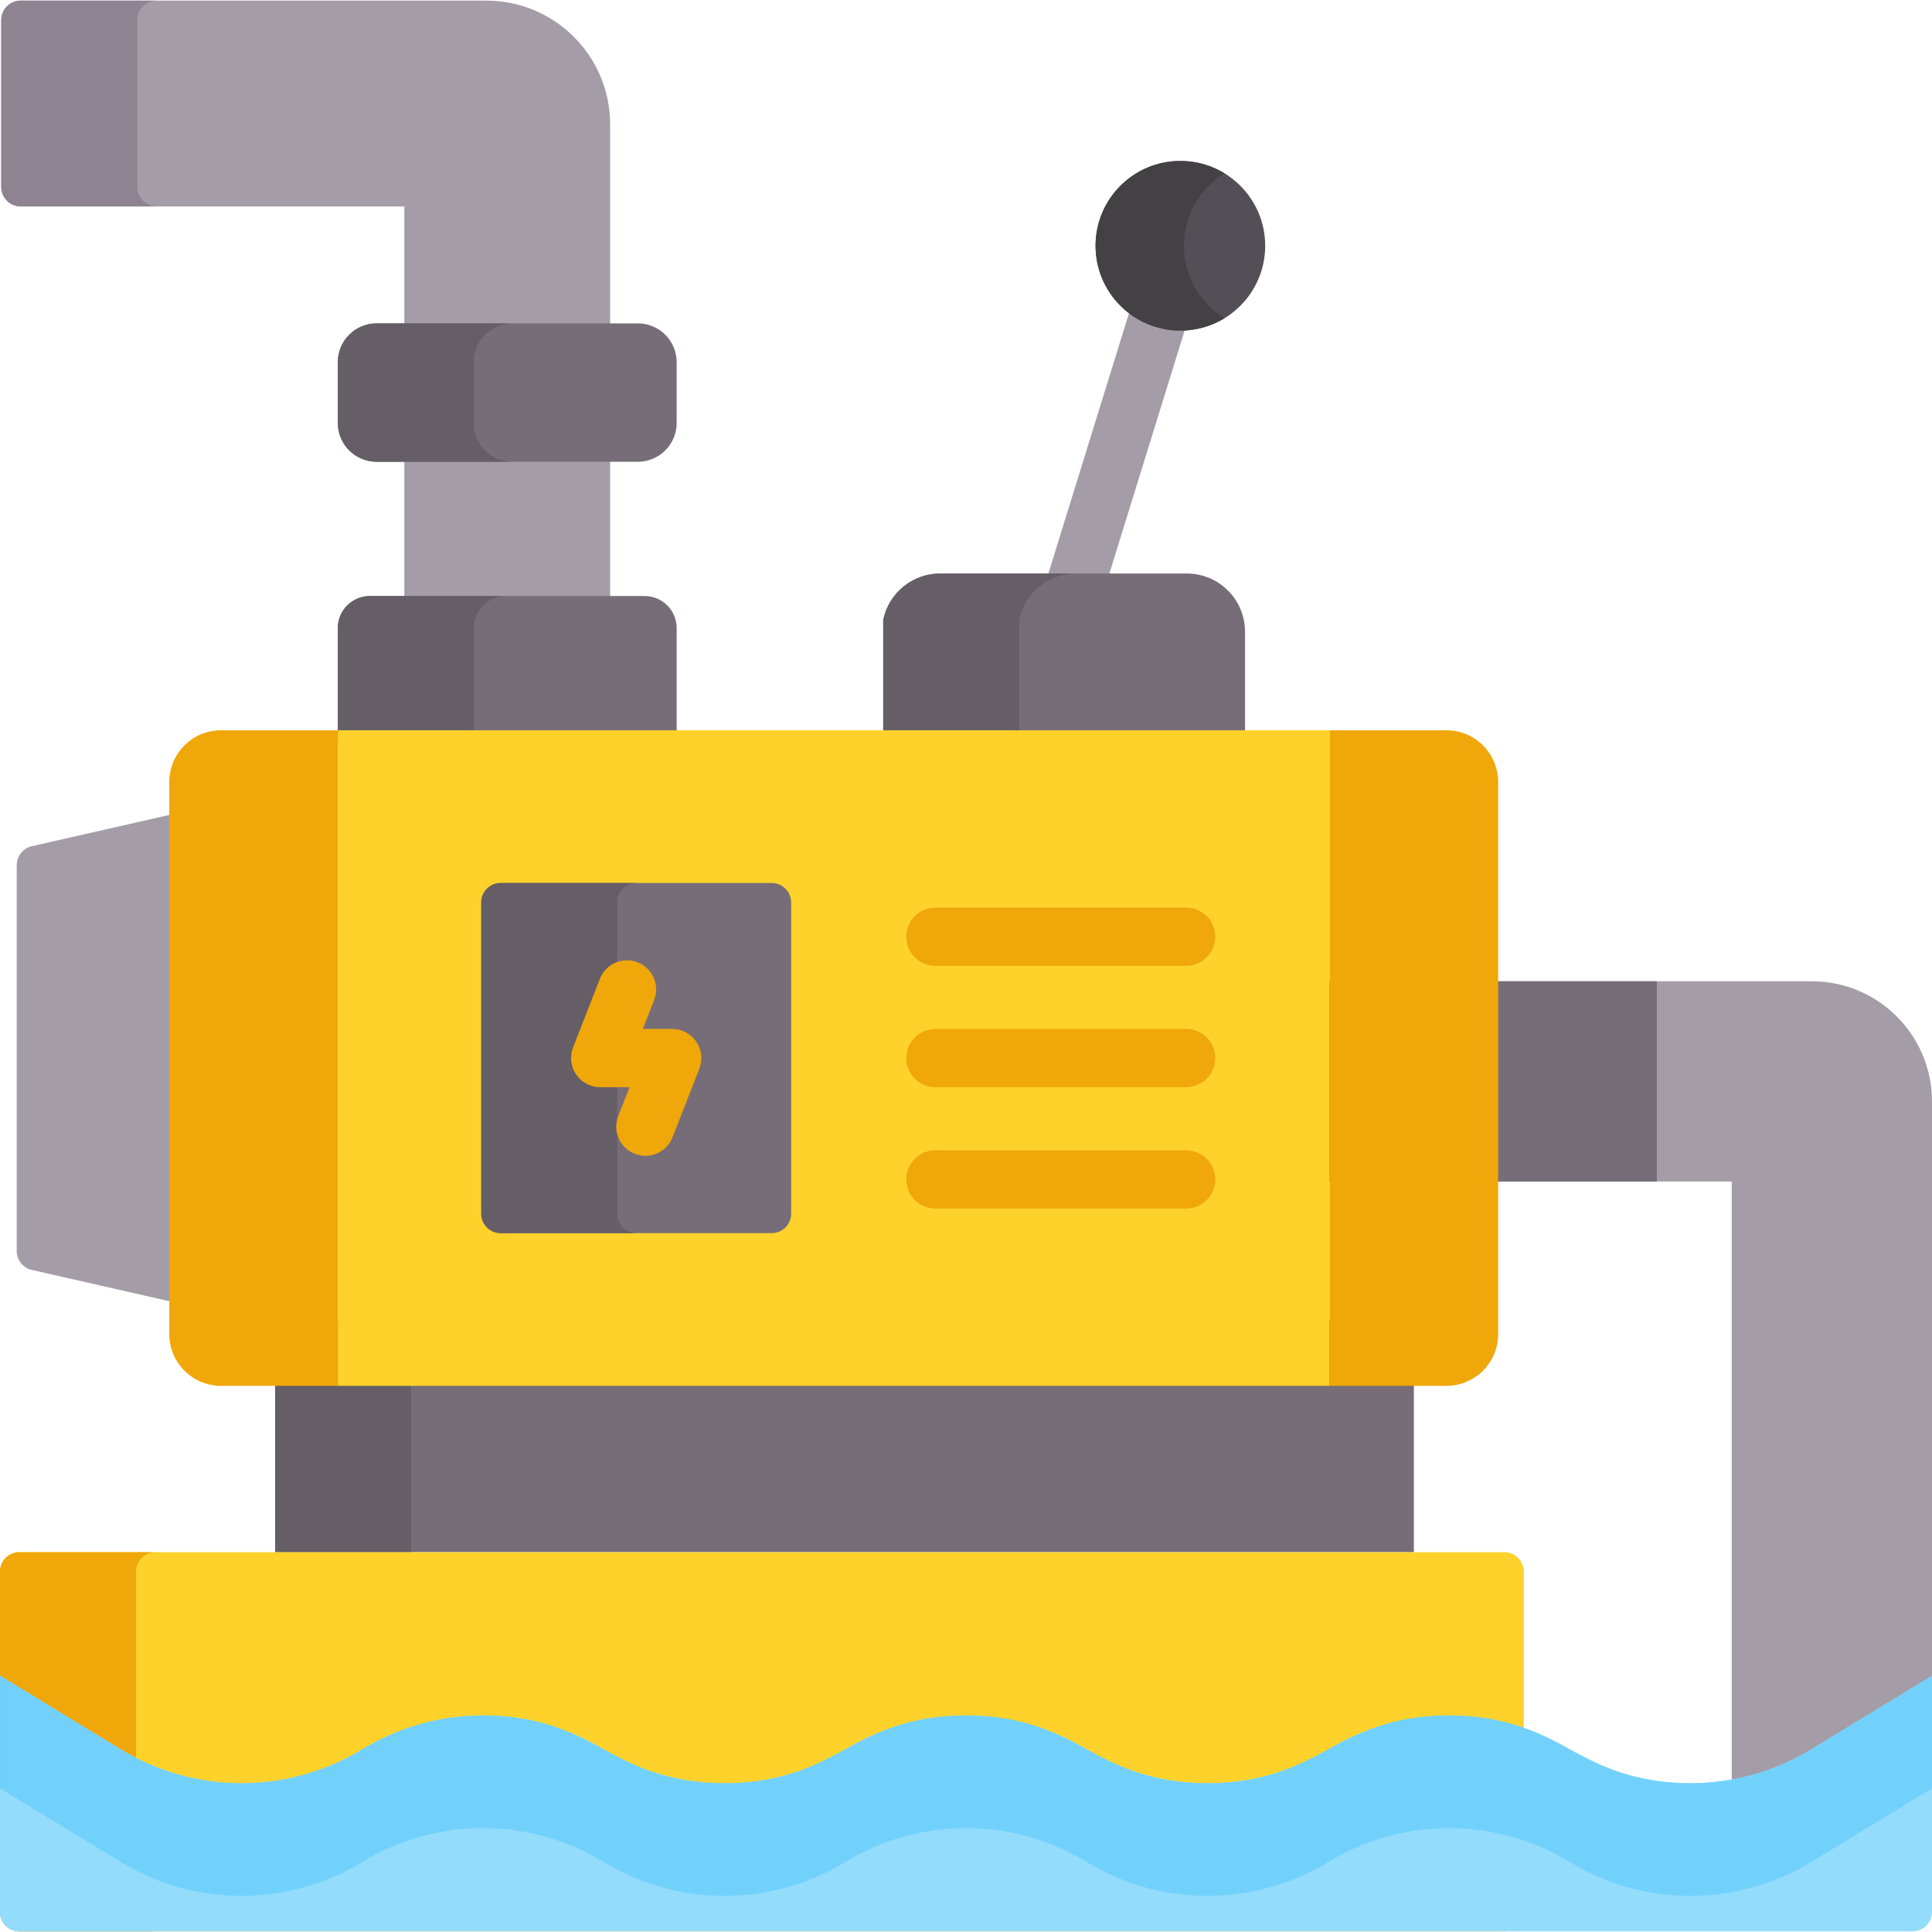<svg id="Layer_1" enable-background="new 0 0 512 512" height="512" viewBox="0 0 512 512" width="512" xmlns="http://www.w3.org/2000/svg"><g><path d="m512 291.91v205.142c0 2.841-2.306 5.148-5.148 5.148h-42.776c-2.841 0-5.148-2.306-5.148-5.148v-183.934h-119.372v-53.072h140.581c17.594 0 31.863 14.269 31.863 31.864z" fill="#a49ca7"/><path d="m339.556 260.046h99.524v53.072h-99.524z" fill="#766d78"/><path d="m72.91 349.9h301.78v61.444h-301.78z" fill="#766d78"/><path d="m72.91 349.902h36.033v61.442h-36.033z" fill="#655e67"/><path d="m128.885.165h-123.408c-2.843 0-5.148 2.305-5.148 5.148v44.244c0 2.843 2.305 5.148 5.148 5.148h101.678v122.023h54.539v-143.753c0-18.121-14.689-32.81-32.809-32.81z" fill="#a49ca7"/><path d="m170.836 157.955h-72.822c-4.689 0-8.49 3.801-8.49 8.49v30.345h89.802v-30.345c0-4.689-3.801-8.49-8.49-8.49z" fill="#766d78"/><path d="m169.031 85.696h-69.212c-5.686 0-10.295 4.609-10.295 10.295v16.087c0 5.686 4.609 10.295 10.295 10.295h69.211c5.686 0 10.295-4.609 10.295-10.295v-16.086c.001-5.686-4.609-10.296-10.294-10.296z" fill="#766d78"/><path d="m41.51 54.709h-36.033c-2.841 0-5.148-2.306-5.148-5.148v-44.249c0-2.841 2.306-5.148 5.148-5.148h36.033c-2.841 0-5.148 2.306-5.148 5.148v44.249c.001 2.841 2.307 5.148 5.148 5.148z" fill="#8e8391"/><path d="m134.043 157.959c-4.684 0-8.483 3.799-8.483 8.483v30.35h-36.033v-30.35c0-4.684 3.799-8.483 8.483-8.483z" fill="#655e67"/><path d="m135.855 122.379h-36.033c-5.693 0-10.295-4.612-10.295-10.295v-16.092c0-5.683 4.602-10.295 10.295-10.295h36.033c-5.693 0-10.295 4.612-10.295 10.295v16.091c0 5.684 4.602 10.296 10.295 10.296z" fill="#655e67"/><path d="m315.097 57.755c-4.071-1.26-8.398 1.018-9.66 5.091l-35.457 114.486c-1.261 4.073 1.018 8.399 5.092 9.66.761.236 1.53.348 2.287.348 3.295 0 6.348-2.126 7.373-5.439l35.457-114.486c1.261-4.073-1.019-8.398-5.092-9.66z" fill="#a49ca7"/><circle cx="312.813" cy="65.131" fill="#544f56" r="22.478"/><path d="m314.504 151.984h-65.327c-7.307 0-13.614 5.121-15.114 12.272v38.506h95.884v-35.335c0-8.529-6.914-15.443-15.443-15.443z" fill="#766d78"/><path d="m285.207 151.988c-7.31 0-13.61 5.117-15.113 12.272v38.504h-36.033v-38.504c1.503-7.155 7.804-12.272 15.113-12.272z" fill="#655e67"/><path d="m324.525 84.318c-3.408 2.09-7.423 3.294-11.716 3.294-12.406 0-22.474-10.069-22.474-22.485 0-12.406 10.069-22.474 22.474-22.474 4.293 0 8.308 1.205 11.716 3.294-6.455 3.943-10.769 11.057-10.769 19.18s4.314 15.247 10.769 19.191z" fill="#444145"/><path d="m67.191 349.9-58.75-13.354c-2.344-.533-4.007-2.616-4.007-5.02v-102.257c0-2.403 1.663-4.487 4.007-5.02l58.75-13.354z" fill="#a49ca7"/><path d="m89.524 193.531h262.834v173.733h-262.834z" fill="#fed22b"/><path d="m89.524 367.264h-30.953c-7.574 0-13.713-6.14-13.713-13.713v-146.307c0-7.574 6.14-13.713 13.713-13.713h30.953z" fill="#f0a70a"/><path d="m352.358 367.264h30.953c7.574 0 13.713-6.14 13.713-13.713v-146.307c0-7.574-6.14-13.713-13.713-13.713h-30.953z" fill="#f0a70a"/><path d="m204.52 326.791h-71.835c-2.843 0-5.148-2.305-5.148-5.148v-82.491c0-2.843 2.305-5.148 5.148-5.148h71.835c2.843 0 5.148 2.305 5.148 5.148v82.491c0 2.843-2.305 5.148-5.148 5.148z" fill="#766d78"/><g fill="#f0a70a"><path d="m247.893 255.959h66.45c4.264 0 7.721-3.457 7.721-7.721s-3.457-7.721-7.721-7.721h-66.45c-4.264 0-7.721 3.457-7.721 7.721s3.457 7.721 7.721 7.721z"/><path d="m314.344 272.676h-66.45c-4.264 0-7.721 3.457-7.721 7.721s3.457 7.721 7.721 7.721h66.45c4.264 0 7.721-3.457 7.721-7.721s-3.457-7.721-7.721-7.721z"/><path d="m314.344 304.836h-66.45c-4.264 0-7.721 3.457-7.721 7.721s3.457 7.721 7.721 7.721h66.45c4.264 0 7.721-3.457 7.721-7.721s-3.457-7.721-7.721-7.721z"/></g><path d="m398.666 511.835h-393.518c-2.843 0-5.148-2.305-5.148-5.148v-90.196c0-2.843 2.305-5.148 5.148-5.148h393.519c2.843 0 5.148 2.305 5.148 5.148v90.196c-.001 2.844-2.306 5.148-5.149 5.148z" fill="#fed22b"/><path d="m168.717 326.79h-36.033c-2.841 0-5.148-2.306-5.148-5.148v-82.485c0-2.852 2.306-5.148 5.148-5.148h36.033c-2.841 0-5.148 2.296-5.148 5.148v82.485c.001 2.842 2.307 5.148 5.148 5.148z" fill="#655e67"/><path d="m171.034 306.309c-.935 0-1.886-.171-2.809-.532-3.972-1.552-5.933-6.03-4.381-10.002l2.992-7.656h-7.776c-2.551 0-4.938-1.26-6.377-3.367s-1.744-4.789-.815-7.165l7.109-18.188c1.552-3.973 6.031-5.935 10.002-4.381 3.972 1.552 5.933 6.03 4.381 10.002l-2.992 7.656h7.776c2.551 0 4.938 1.26 6.377 3.367s1.744 4.789.815 7.165l-7.109 18.188c-1.191 3.049-4.106 4.913-7.193 4.913z" fill="#f0a70a"/><path d="m41.181 511.835h-36.033c-2.841 0-5.148-2.306-5.148-5.148v-90.196c0-2.841 2.306-5.148 5.148-5.148h36.033c-2.841 0-5.148 2.306-5.148 5.148v90.196c0 2.842 2.306 5.148 5.148 5.148z" fill="#f0a70a"/><path d="m41.181 511.835h-36.033c-2.841 0-5.148-2.306-5.148-5.148v-62.595l31.997 19.509c1.328.803 2.666 1.555 4.036 2.244v40.841c0 2.843 2.306 5.149 5.148 5.149z" fill="#72d1fb"/><path d="m0 444.095 32 19.504c19.652 11.978 44.348 11.978 64 0 19.652-11.978 44.348-11.978 64 0 19.416 11.834 44.113 12.121 64 0 19.416-11.834 44.113-12.121 64 0 19.416 11.834 44.113 12.121 64 0 19.416-11.834 44.113-12.121 64 0 19.416 11.834 44.113 12.121 64 0l32-19.504v62.593c0 2.843-2.305 5.148-5.148 5.148h-501.704c-2.843 0-5.148-2.305-5.148-5.148z" fill="#93dcfc"/><path d="m480.003 463.602c-9.822 5.982-20.92 8.977-31.997 8.977-30.232 0-33.81-17.965-64.005-17.965-30.161 0-33.806 17.965-64.005 17.965-30.252 0-33.765-17.965-63.995-17.965-30.206 0-33.766 17.965-63.995 17.965-30.232 0-33.811-17.965-64.005-17.965-11.088 0-22.166 2.996-31.997 8.988-19.653 11.973-44.352 11.973-64.005 0l-31.999-19.509v29.856l31.997 19.509c19.653 11.973 44.352 11.973 64.005 0 9.832-5.992 20.91-8.988 31.997-8.988s22.165 2.996 31.997 8.988c9.832 5.982 20.91 8.977 32.008 8.977 11.078 0 22.176-2.996 31.997-8.977 19.643-11.983 44.351-11.984 63.995 0 9.822 5.982 20.92 8.977 31.997 8.977 11.098 0 22.176-2.996 32.008-8.977 19.665-11.984 44.331-11.984 63.995 0 9.832 5.982 20.91 8.977 32.008 8.977 11.078 0 22.176-2.996 31.997-8.977l31.999-19.509v-29.856z" fill="#72d1fb"/></g></svg>